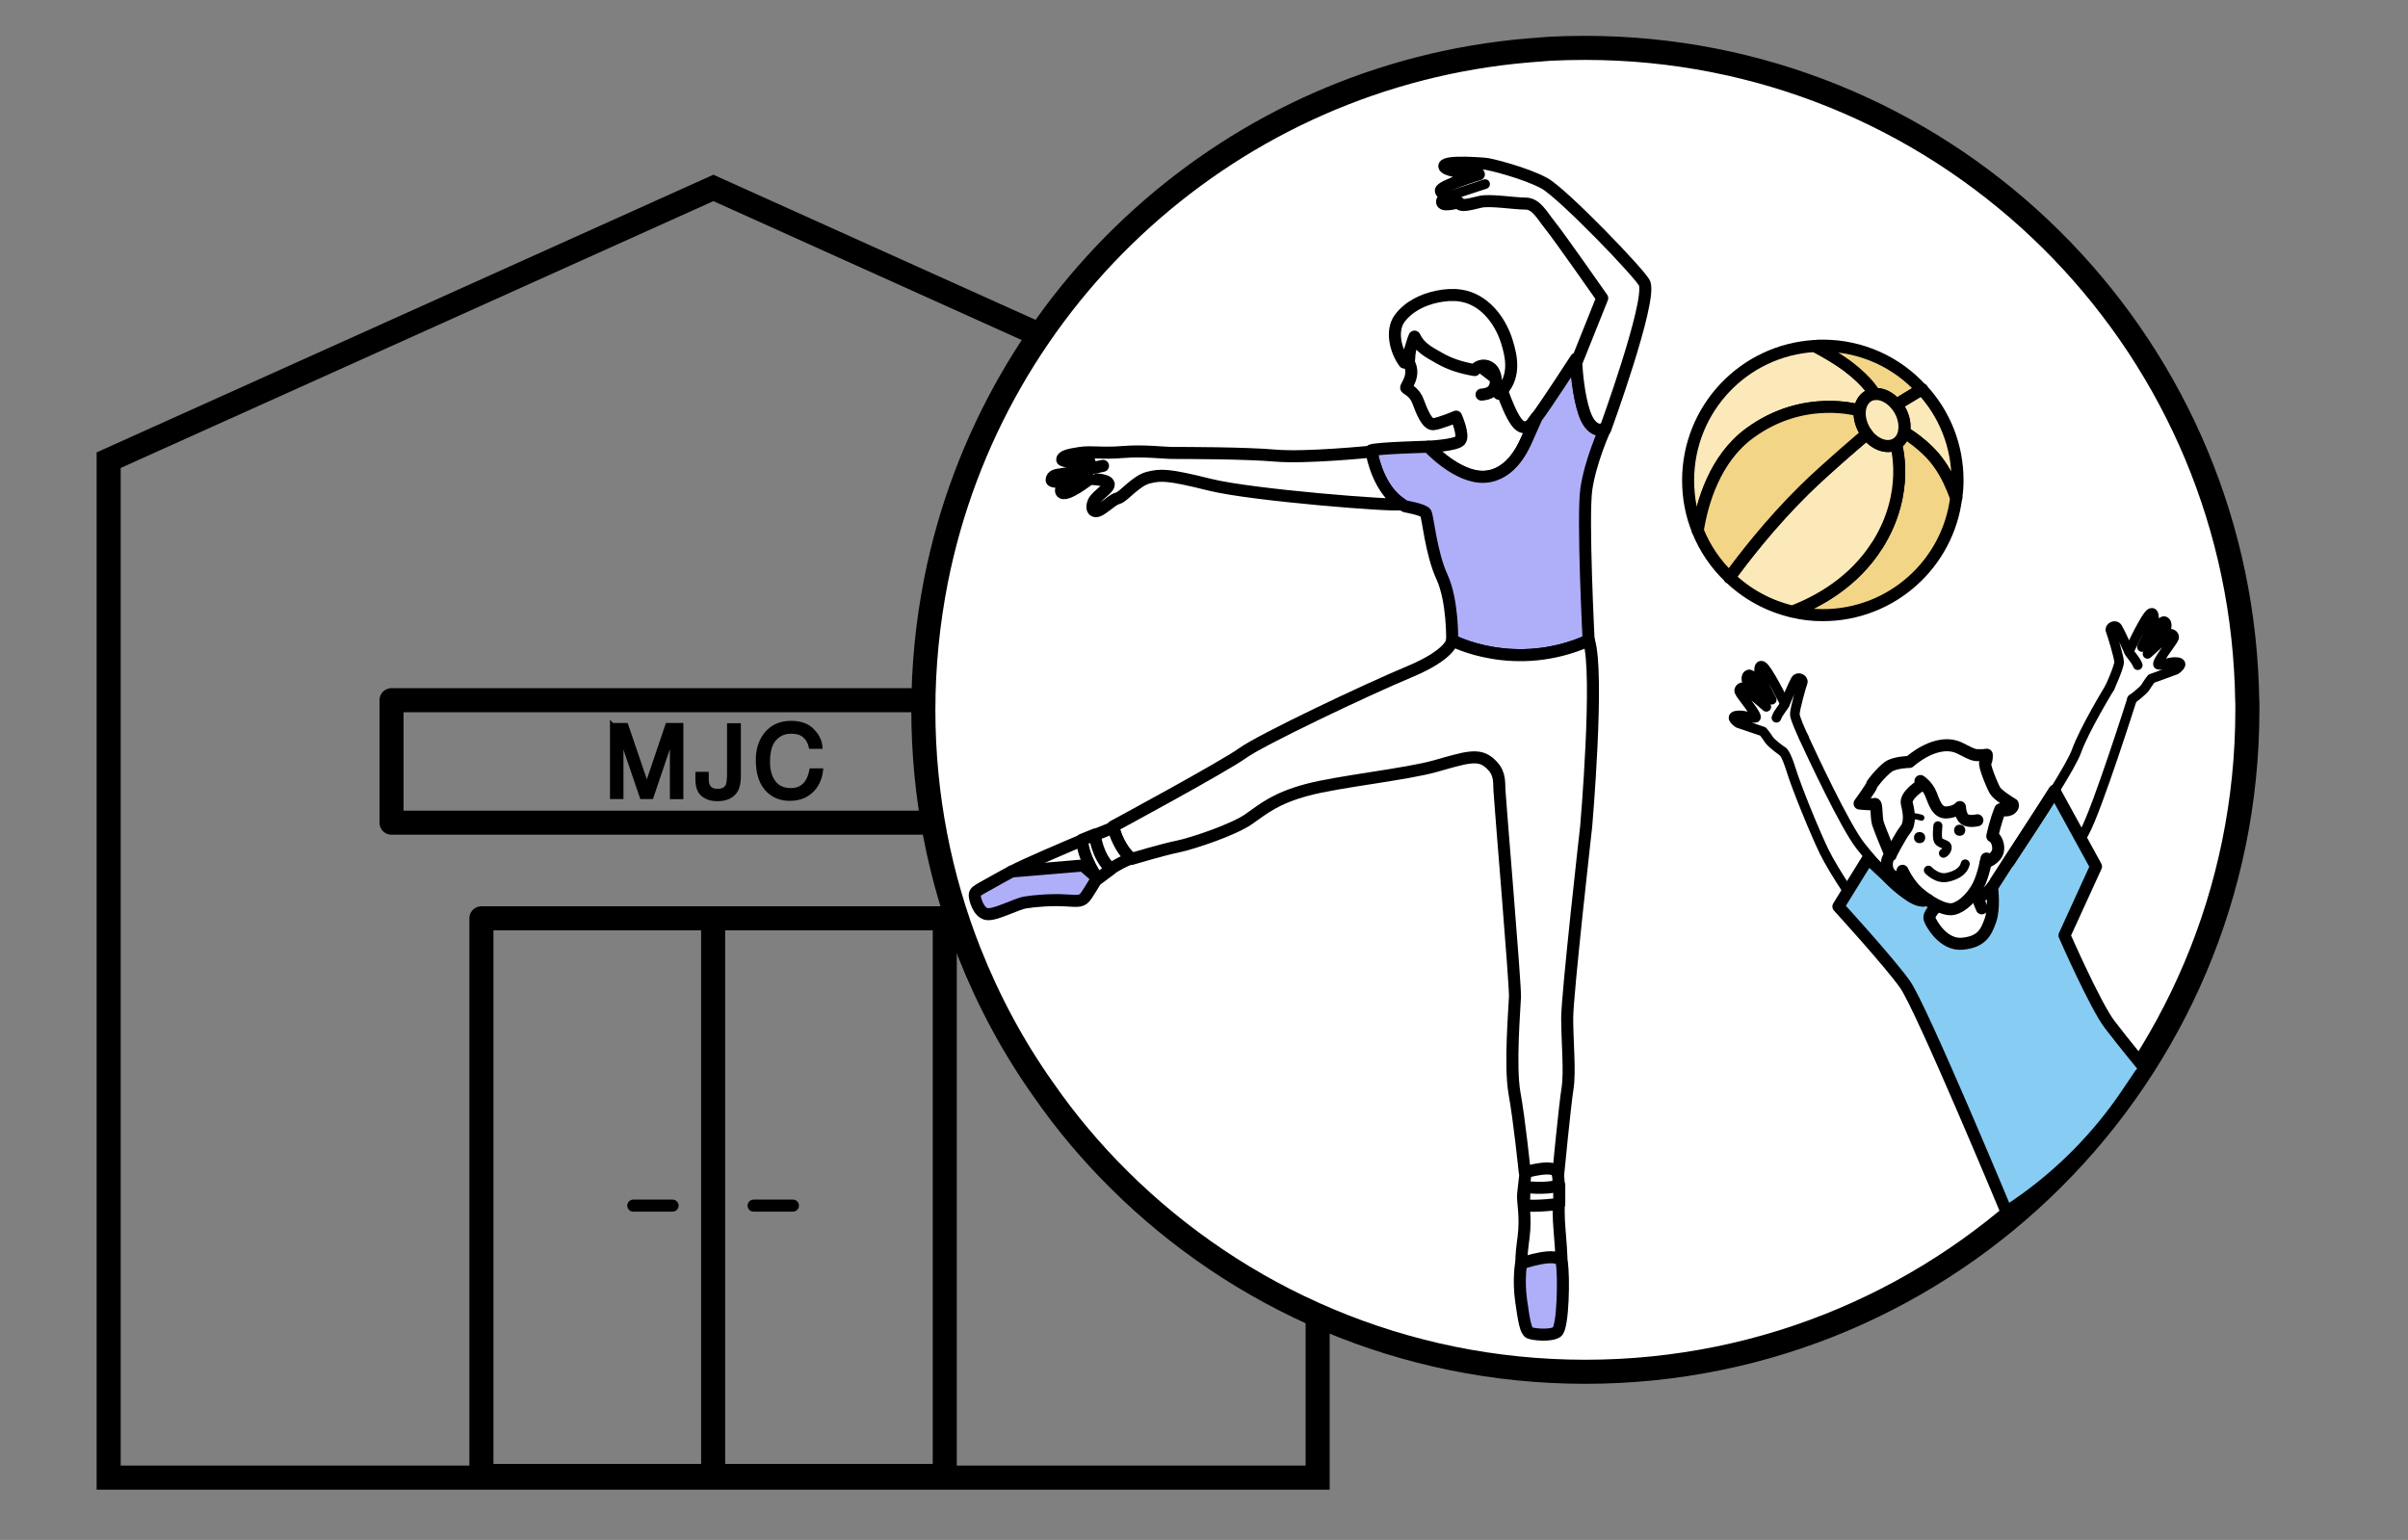 <?xml version="1.0" encoding="UTF-8"?>
<svg id="Calque_1" data-name="Calque 1" xmlns="http://www.w3.org/2000/svg" viewBox="0 0 200.13 128">
  <rect x="0" y="0" width="200.13" height="128" fill="#808080" stroke="none"/>
  <defs>
    <style>
      .cls-1 {
        fill: #87ccf3;
      }

      .cls-1, .cls-2, .cls-3, .cls-4, .cls-5, .cls-6, .cls-7, .cls-8, .cls-9, .cls-10, .cls-11, .cls-12, .cls-13, .cls-14, .cls-15 {
        stroke: #000;
      }

      .cls-1, .cls-2, .cls-3, .cls-4, .cls-5, .cls-6, .cls-8, .cls-9, .cls-10, .cls-11, .cls-12, .cls-14, .cls-16, .cls-15 {
        stroke-linecap: round;
        stroke-linejoin: round;
      }

      .cls-2 {
        fill: #fce9b9;
      }

      .cls-3 {
        fill: #f3d587;
      }

      .cls-4, .cls-9, .cls-10 {
        fill: #fff;
      }

      .cls-5, .cls-6, .cls-11, .cls-13, .cls-14, .cls-16, .cls-15 {
        fill: none;
      }

      .cls-6 {
        stroke-width: .75px;
      }

      .cls-7 {
        stroke-width: .35px;
      }

      .cls-7, .cls-13 {
        stroke-miterlimit: 10;
      }

      .cls-8 {
        fill: #afaff9;
      }

      .cls-8, .cls-10 {
        fill-rule: evenodd;
      }

      .cls-9, .cls-11, .cls-13 {
        stroke-width: 2px;
      }

      .cls-12 {
        stroke-width: .25px;
      }

      .cls-14 {
        stroke-width: .5px;
      }

      .cls-16 {
        stroke: #fff;
        stroke-width: 8px;
      }

      .cls-15 {
        stroke-width: .8px;
      }
    </style>
  </defs>
  <polygon class="cls-13" points="109.51 38.25 109.51 122.82 9.03 122.82 9.03 38.25 59.29 15.62 109.51 38.25"/>
  <polygon class="cls-11" points="85.99 68.38 59.27 68.38 32.54 68.38 32.54 58.2 59.27 58.2 85.99 58.2 85.99 68.38"/>
  <rect class="cls-11" x="40.01" y="76.33" width="38.51" height="46.35"/>
  <line class="cls-11" x1="59.27" y1="76.33" x2="59.27" y2="122.68"/>
  <line class="cls-5" x1="55.9" y1="100.21" x2="52.63" y2="100.21"/>
  <line class="cls-5" x1="65.9" y1="100.21" x2="62.63" y2="100.21"/>
  <path class="cls-9" d="m186.78,58.33v.68c0,30.37-24.64,55.01-55.03,55.01-15.11,0-28.8-6.09-38.73-15.95-2.32-2.3-4.43-4.8-6.28-7.47-2.51-3.53-4.57-7.37-6.18-11.43-2.46-6.23-3.82-13.04-3.82-20.16,0-3.68.37-7.28,1.05-10.75,4.7-23.74,24.66-41.99,49.23-44.07.59-.05,1.19-.1,1.8-.14.96-.05,1.95-.07,2.93-.07,29.27,0,53.21,22.86,54.92,51.69.05.87.09,1.76.1,2.65Z"/>
  <path class="cls-10" d="m127.71,34.69c-.14.31-.62,1.41-.81,1.82-.22.47-1.21,2.97-3.49,3.12-2.28.15-4.7-2.5-4.7-2.5,0,0,2.28-.11,2.64-.51.37-.41-.33-1.99-.33-1.99,0,0-1.39.59-1.91.63-.51.03-.95-1.07-1.25-1.88-.29-.81-.92-1.03-.99-1.14-.07-.11.81-1.03.22-2.09l.29-4.03,7.17,5.5s.96,3.16,1.76,3.75c.39.28.74.12.99-.13,0-.01.01-.01.01-.01.15-.15.26-.32.33-.45.02-.02.04-.05.07-.09Z"/>
  <path class="cls-10" d="m127.64,34.78c-.07.13-.18.3-.33.45.13-.21.24-.36.29-.41,0-.01.02-.02.04-.04Z"/>
  <path class="cls-8" d="m132.05,53.23c-6.18,2.76-11.36,0-11.36,0,0,0,.07-3.27-.84-5.26-.92-1.98-1.18-5.03-1.36-5.33-.19-.29-1.69-.55-1.69-.55-.13-.07-.26-.14-.38-.23-1.81-1.21-2.34-3.77-2.43-4.32,0-.07-.02-.11-.02-.11.55-.19,4.74-.3,4.74-.3,0,0,2.42,2.65,4.7,2.5,2.28-.15,3.27-2.65,3.49-3.12.19-.41.67-1.51.81-1.82h0c.66-.84,3.27-4.87,3.27-4.87,0,0,0,.11,0,.3.04.74.19,2.75.69,4.22.35,1.02.84,1.32,1.21,1.38h0c.29.04.51-.06.51-.06,0,0-1.22,2.68-1.55,5-.33,2.32.19,12.57.19,12.57Z"/>
  <path class="cls-10" d="m116.42,41.86s-.01.04-.03.05c-.4.18-12.31-.74-15.84-1.62-3.53-.88-4.08-.84-5.11-.59-1.03.26-2.06,1.58-2.5,1.7-.44.11-.88.58-1.47.95-.59.37-.83-.05-.59-.62.25-.57,1.44-1.18,1.25-1.55-.18-.37-1.58-.37-1.58-.37,0,0-2.05,1.62-2.35,1.07-.29-.55,2.35-2.5,2.35-2.5,0,0-2.27.08-2.27-.18s.51-.41,1.47-.55c.95-.15,1.83.07,3.6-.08,1.76-.14,3.31.08,4.19.08s5.91,0,8.45.22c2.54.22,7.98-.33,7.98-.33h.02c.09.55.62,3.11,2.43,4.32Z"/>
  <path class="cls-10" d="m91.67,38.72s-2.99.64-3.41.69-.86.1-.86.49,3.15-.09,3.15-.09"/>
  <path class="cls-10" d="m133.41,35.66l-.51.06h0c-.37-.06-.86-.36-1.21-1.38-.5-1.47-.65-3.48-.69-4.22l.07-.12,2.09-5.22s-3.63-5.19-4.34-6.06c-.71-.88-1.14-1.8-2.05-1.8s-2.91-.33-3.72-.15c-.81.18-1.72.48-1.83.04,0,0-1.25.37-1.36.03-.11-.33.58-.55.58-.55,0,0-.62-.07-.69-.44-.08-.37,3.16-1.36,3.16-1.36,0,0-2.98-.22-2.87-.7.11-.47,3.38-.18,3.38-.18.33,0,3.38.77,4.93,1.62,1.54.84,8.11,7.67,8.34,8.34.55,1.62-3.27,12.09-3.27,12.09Z"/>
  <path class="cls-10" d="m131.83,68.67s-1.58,14-1.58,15.95.25,4.48.03,5.84c-.22,1.36-.77,7.06-.77,7.06-1.73.77-2.79-.11-2.79-.11,0,0-.44-4.3-.85-6.55-.4-2.24,0-6.98.04-8.01s-1.25-16.24-1.29-17.16c-.03-.92.02-1.57-.88-2.32-.9-.75-1.95-.4-4.41.3-2.46.7-8.08,1.28-10.69,1.98-2.61.7-3.61,1.55-4.85,2.43-1.25.88-4.64,2.02-5.89,2.28-1.24.25-3.85,1.03-3.85,1.03-.02-.02-.04-.03-.06-.05-.9-.74-1.33-2.05-1.45-2.49-.03-.1-.04-.15-.04-.15,0,0,9.26-5,10.77-6.1,1.51-1.1,10.33-5.29,13.86-6.76,3.52-1.47,3.56-2.61,3.56-2.61,0,0,5.18,2.76,11.36,0,.88,2.72-.22,15.44-.22,15.44Z"/>
  <path class="cls-10" d="m93.99,71.34v.03c-.5.15-1.14.51-1.68.85-.62.39-1.11.76-1.11.76h0c-1.36-.22-3.12.41-4.15.76-1.02.35-1.91.55-2.35.03-.44-.51-.62-1.32-.62-1.32,1.01-.56,4.68-2.11,5.86-2.61.18-.08.31-.13.35-.15.11-.05.39-.16.72-.29.65-.26,1.47-.59,1.47-.59l.07.04c.12.44.55,1.75,1.45,2.49Z"/>
  <path class="cls-10" d="m90.99,69.37s.16,1.77,1.34,2.87l-1.08.81s-1.21-1.62-1.32-3.25l1.07-.43Z"/>
  <path class="cls-8" d="m84.06,72.45s-1.89,1.03-2.35,1.3-.7.37-.7.66.29,1.4.96,1.56,2.46-.83,3.25-.96,2.17-.24,3.34-.17,1.38.11,1.75-.44.88-1.43.88-1.43l-1.18-1.03-5.95.5Z"/>
  <path class="cls-10" d="m126.79,97.44s-.13,1.18-.2,1.8.26,1.82.04,3.56-.38,2.77.31,4.58c.09.24,1.71.66,2.52,0,.52-.43.31-3.4.15-5.22-.17-1.82.06-3.88-.17-4.67s-2.65-.06-2.65-.06Z"/>
  <path class="cls-8" d="m126.42,105.01s-.24,1.38,0,3.09c.24,1.71.39,2.54.7,2.68s1.76.29,2.28-.07.59-4.69.4-5.75c-.18-1.07-3.38.06-3.38.06Z"/>
  <path class="cls-4" d="m126.7,98.65s1.77.25,2.89-.13v1.55s-2.01.25-2.93.11l.04-1.52Z"/>
  <path class="cls-4" d="m123.13,32.8c.29-.03.62-.08.86-.29.29-.25.37-.68.32-1.06-.04-.31-.15-.62-.39-.83-.19-.17-.46-.26-.71-.23-.26.03-.5.16-.65.37-.55-.09-1.09-.22-1.62-.4-.46-.16-.9-.35-1.31-.59-.89-.51-1.62-.86-2.07-1.79-.2.4-.55,2.02-.84,2.16-.74-1-1.13-2.66-.4-3.66.73-1,1.93-1.58,3.14-1.83.64-.13,1.3-.18,1.95-.08,1.88.29,3.23,1.96,3.81,3.77.45,1.4.76,3.11-.64,4.39"/>
  <g>
    <path class="cls-15" d="m175.34,57.16s-2.13,3.48-2.77,5.3c-.21.58-.92,1.82-1.82,3.27"/>
    <path class="cls-15" d="m172.95,69.71c.1-.19.19-.36.28-.51,1.05-1.88,3.97-11.1,3.97-11.1"/>
    <path class="cls-5" d="m164.74,74.41s.41-.1.83-.67"/>
    <path class="cls-5" d="m159.03,74.6c-.07-.04-.14-.08-.22-.12"/>
    <path class="cls-15" d="m148.17,62.47s.24.08.69,1.52c.44,1.43,1.9,5.04,2.75,6.8.4.82,1.16,2.07,1.97,3.3"/>
    <path class="cls-15" d="m156.87,72.86c-.82-.82-1.63-1.77-2.26-2.57-1.3-1.66-4.09-7.66-4.62-8.81h0c-.05-.13-.08-.19-.08-.19"/>
    <path class="cls-5" d="m165.1,71.36s-.25,1.39-.69,2.26c-.45.89-1.3,1.76-2.06,1.93-.76.18-2.11-.64-2.93-1.37-.82-.72-1.3-1.8-1.3-1.8"/>
    <line class="cls-5" x1="164.71" y1="75.5" x2="164.22" y2="74.29"/>
    <path class="cls-6" d="m161.06,68.64s-.11.96.03,1.22.63.3.72.47-.1.52-.29.59"/>
    <path class="cls-5" d="m159.61,64.92s.59.39.87,1.09c.28.69.51,1.56,1.3,1.52.79-.04,1.11-.45,1.11-.45,0,0,.03.77.41,1.02s1.04.08,1.04.08"/>
    <path class="cls-5" d="m159.73,65.22s-1.44.86-1.25,1.59.3,1.62-.12,2.14c-.42.52-1.25,2.14-1.25,2.14-.27.15-.4.83-.19,1.29.28.61,1.19.71,1.19.71"/>
    <path class="cls-5" d="m165.04,71.68s.87-.29,1.01-.95c.11-.5-.17-1.13-.47-1.22,0,0,.23-1.17.67-2.24.59.26,1.15-.07,1.03-.42-.31-.19-1.25-.77-1.47-1.14-.25-.42-.97-2.19-.81-2.35s.12-.63.12-.63c0,0-.33.06-.66.04s-.35.06-1.51-.55c-1.95-1.02-4.25,1.11-4.25,1.11,0,0-1.25.02-1.78.42s-1.34,1.35-1.37,1.53-1,1.51-1,1.51c0,0,1.04.11,1.25.03s.11,1.1.28,1.64,1.05,2.63,1.05,2.63"/>
    <path class="cls-6" d="m160.27,72.33s.71.77,1.54.6,1.39-.56,1.52-1.12"/>
    <circle class="cls-12" cx="159.54" cy="69.62" r=".34"/>
    <circle class="cls-12" cx="162.87" cy="69.01" r=".34"/>
    <path class="cls-14" d="m158.66,67.89c.43-.14,1.03.08,1.03.08"/>
    <path class="cls-15" d="m175.34,57.16s.79-1.72.78-2.14-.6-2.34-.71-2.61.38-.55.58-.23.84,1.73.94,1.97.55.66.74,1.14"/>
    <path class="cls-15" d="m177.2,58.11s.92-.67,1.13-1.02.47-.68.47-.68l2.03-.74s.8-.54.13-.63c-.66-.09-1.3.32-1.58.21s1.25-1.98,1.31-2.23-.28-.48-.5-.24-1.71,1.57-1.71,1.57l1.53-2.01s.22-.58-.13-.71-1.86,2.15-1.86,2.15l.96-1.95s.18-1.06-.23-.87-1.81,3.18-1.81,3.18"/>
    <path class="cls-15" d="m149.91,61.29c-.22-.46-.74-1.6-.74-1.93,0-.42.54-2.35.65-2.63s-.39-.54-.58-.22-.8,1.75-.89,1.99-.53.67-.71,1.16"/>
    <path class="cls-15" d="m148.17,62.47s-.94-.65-1.16-1-.49-.67-.49-.67l-2.04-.69s-.81-.52-.15-.63,1.3.29,1.58.18-1.3-1.95-1.36-2.19.27-.49.5-.25,1.75,1.53,1.75,1.53l-1.58-1.98s-.24-.58.12-.71c.35-.14,1.91,2.1,1.91,2.1l-1-1.93s-.21-1.05.21-.88,1.88,3.13,1.88,3.13"/>
    <path class="cls-1" d="m166.77,100.75s-7.08-17.02-8.45-18.94c-1.37-1.92-5.53-6.46-5.53-6.46l.78-1.27,1.69-2.73s.77.74,1.61,1.51c.01.01.02.02.03.03.5.51,1.01.95,1.48,1.29.06.05.12.09.17.13.09.06.17.12.24.17.09.06.16.1.22.12.47.25.87.33,1.14.16l.81.58s-.72.63-.59,1.04c.13.4,1.15,2.21,2.72,2.06,1.61-.15,1.98-.94,2.34-1.96.34-.98.15-2.58.13-2.73h0c.06-.09.14-.19.2-.31.02-.02.03-.06.06-.1l.69-1.07c.06-.1.13-.2.2-.31.06-.1.13-.21.21-.31.13-.2.27-.41.41-.63,1.02-1.55,2.35-3.56,3.42-5.29l2.19,3.99,1.26,2.3-2.62,5.73s2.58,5.88,3.76,7.41c1.16,1.52,2.94,3.68,2.94,3.68,0,0-.15.17-.4.44l-1.12,1.66c-2.41,3.57-5.47,6.67-9.01,9.12l-1,.69Z"/>
    <path class="cls-5" d="m158.39,74.18c-.48-.34-.98-.79-1.48-1.29.52.48,1.06.95,1.48,1.29Z"/>
    <path class="cls-5" d="m160.17,74.76c-.28.18-.67.09-1.14-.16.63.23,1.14.16,1.14.16Z"/>
    <path class="cls-5" d="m170.76,65.73c-1.21,1.97-2.78,4.32-3.83,5.92l3.83-5.92Z"/>
  </g>
  <g>
    <path class="cls-2" d="m155.8,32.76c-.19,0-.37.06-.53.16-.41.23-.66.69-.7,1.22,0,0-4.62-1.45-9.14,1.87-2.92,2.14-3.95,5.79-4.32,8.1-.53-1.29-.81-2.7-.81-4.18,0-5.95,4.63-10.83,10.52-11.17h.02c.98.52,1.95,1.09,2.73,1.67,1.84,1.4,2.25,2.34,2.25,2.34Z"/>
    <path class="cls-3" d="m159.72,32.36l-2.12,1.28h-.02c-.5-.61-1.19-.95-1.78-.87,0,0-.41-.94-2.25-2.34-.78-.58-1.75-1.15-2.73-1.67.22-.03.44-.03.67-.03,3.26,0,6.2,1.4,8.22,3.64Z"/>
    <path class="cls-2" d="m162.69,39.93c0,.48-.03.95-.11,1.42-.34-.92-.78-1.92-1.37-2.75-1.12-1.64-2.96-2.68-2.96-2.68v-.02c.11-.55,0-1.22-.36-1.84-.09-.16-.19-.3-.3-.42h.02l2.12-1.28c1.86,2,2.96,4.65,2.96,7.57Z"/>
    <path class="cls-3" d="m162.58,41.35c-.67,5.51-5.38,9.78-11.08,9.78-.87,0-1.72-.09-2.53-.3,2.12-.81,5.1-2.43,7.05-5.52,2.79-4.43,1.54-8.41,1.54-8.41.36-.2.58-.56.67-.98,0,0,1.84,1.05,2.96,2.68.59.83,1.03,1.83,1.37,2.75Z"/>
    <path class="cls-2" d="m156.02,45.31c-1.95,3.09-4.93,4.71-7.05,5.52h-.02c-2-.47-3.79-1.47-5.21-2.84,1.16-1.59,3.39-4.49,6.21-7.27,1.98-1.95,5.01-4.49,5.2-4.65.67.87,1.69,1.25,2.42.83,0,0,1.25,3.98-1.54,8.41Z"/>
    <path class="cls-3" d="m155.15,36.07c-.19.16-3.21,2.7-5.2,4.65-2.82,2.78-5.06,5.68-6.21,7.27-1.14-1.08-2.04-2.4-2.64-3.89.37-2.31,1.4-5.96,4.32-8.1,4.53-3.32,9.14-1.87,9.14-1.87-.05.5.08,1.09.39,1.62.06.11.12.2.19.31Z"/>
    <path class="cls-2" d="m158.24,35.9v.02c-.09.42-.31.78-.67.98-.73.42-1.75.05-2.42-.83-.06-.11-.12-.2-.19-.31-.31-.53-.44-1.12-.39-1.62.05-.53.3-.98.7-1.22.16-.09.34-.16.53-.16.59-.08,1.28.27,1.78.87.11.12.2.27.3.42.36.62.47,1.3.36,1.84Z"/>
    <path class="cls-5" d="m155.16,36.06l-.02.02"/>
    <line class="cls-5" x1="143.74" y1="48.01" x2="143.74" y2="47.99"/>
    <path class="cls-5" d="m162.59,41.38s0-.02-.02-.03"/>
    <line class="cls-5" x1="159.74" y1="32.36" x2="159.72" y2="32.36"/>
  </g>
  <g>
    <path class="cls-7" d="m50.88,60.27h1.16l1.72,5.05,1.71-5.05h1.15v5.98h-.77v-3.53c0-.12,0-.32,0-.61s0-.58,0-.91l-1.71,5.04h-.8l-1.72-5.04v.18c0,.15,0,.37.01.67s.01.52.01.66v3.53h-.77v-5.98Z"/>
    <path class="cls-7" d="m61.4,64.47c0,.5-.07.9-.22,1.18-.28.51-.8.77-1.58.77-.45,0-.83-.12-1.15-.36-.32-.24-.48-.67-.48-1.3v-.43h.76v.43c0,.33.07.57.22.73.15.17.37.25.68.25.43,0,.72-.15.85-.44.08-.18.12-.53.12-1.03v-3.98h.8v4.2Z"/>
    <path class="cls-7" d="m67.49,60.71c.41.4.64.85.69,1.36h-.79c-.09-.39-.26-.69-.53-.92-.26-.23-.63-.34-1.11-.34-.58,0-1.04.21-1.4.62-.36.41-.53,1.05-.53,1.9,0,.7.16,1.27.48,1.7s.8.65,1.44.65c.59,0,1.03-.23,1.34-.69.16-.24.28-.56.36-.95h.79c-.07.63-.3,1.16-.69,1.58-.47.51-1.1.77-1.9.77-.69,0-1.26-.21-1.73-.63-.61-.56-.92-1.42-.92-2.58,0-.88.23-1.6.69-2.17.5-.61,1.19-.92,2.06-.92.75,0,1.33.2,1.74.6Z"/>
  </g>
  <line class="cls-15" x1="120.43" y1="16.29" x2="123.43" y2="15.3"/>
  <rect class="cls-16" x="-281.53" y="-421.07" width="1496.63" height="1236.8"/>
</svg>